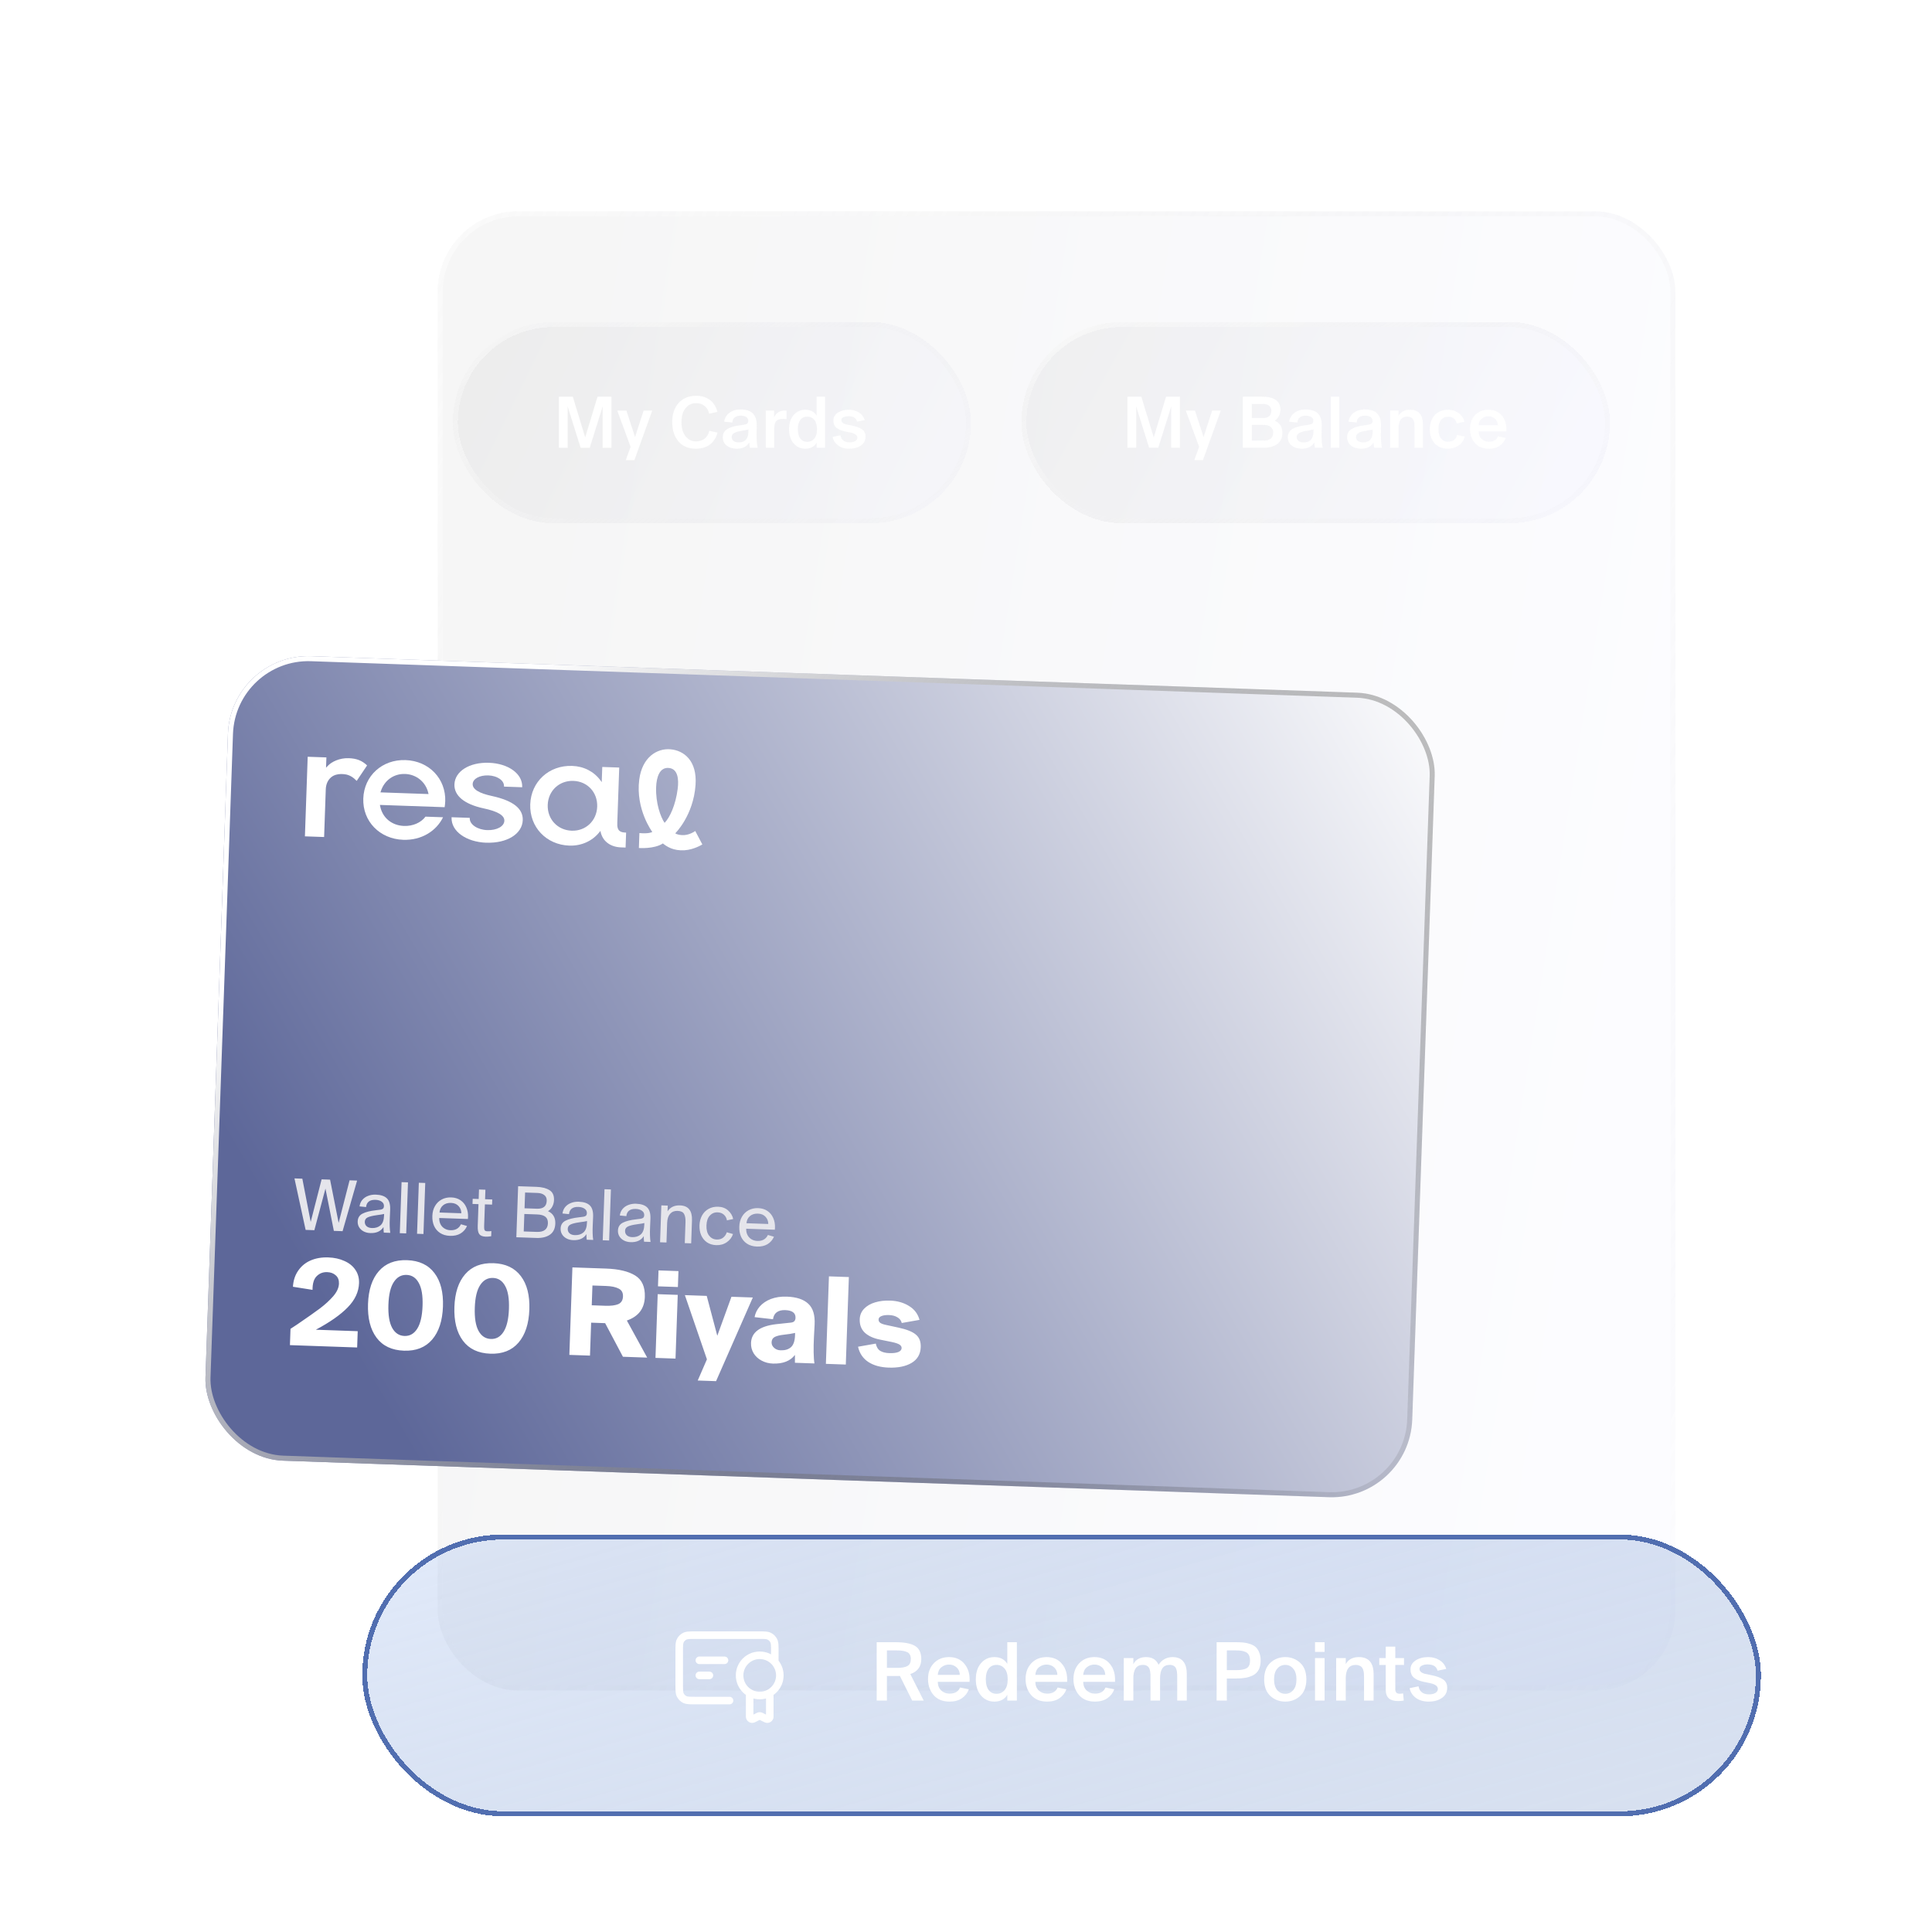 <svg width="384" height="384" viewBox="0 0 384 384" fill="none" xmlns="http://www.w3.org/2000/svg">
<g filter="url(#filter0_b_5_60)">
<rect x="87" y="42" width="246" height="294" rx="16" fill="url(#paint0_linear_5_60)" fill-opacity="0.04"/>
<rect x="87.5" y="42.5" width="245" height="293" rx="15.5" stroke="url(#paint1_linear_5_60)" stroke-opacity="0.64"/>
<g filter="url(#filter1_bd_5_60)">
<rect x="208" y="50" width="117" height="40" rx="20" fill="url(#paint2_linear_5_60)" fill-opacity="0.04" shape-rendering="crispEdges"/>
<rect x="208.5" y="50.5" width="116" height="39" rx="19.5" stroke="url(#paint3_linear_5_60)" stroke-opacity="0.64" shape-rendering="crispEdges"/>
<path d="M233.404 75L230.828 66.782V75H229.092V64.85H231.85L234.314 72.942L236.764 64.85H239.522V75H237.786V66.782L235.21 75H233.404ZM242.383 77.45L243.335 74.804L240.689 67.608H242.509L244.217 72.872L245.925 67.608H247.633L244.091 77.45H242.383ZM252.02 64.85H255.842C258.278 64.85 259.496 65.713 259.496 67.44C259.496 67.897 259.384 68.327 259.16 68.728C258.945 69.129 258.679 69.423 258.362 69.61C259.379 70.067 259.888 70.861 259.888 71.99C259.888 73.017 259.538 73.777 258.838 74.272C258.138 74.757 257.223 75 256.094 75H252.02V64.85ZM253.798 69.092H256.01C257.13 69.092 257.69 68.607 257.69 67.636C257.69 67.197 257.536 66.861 257.228 66.628C256.929 66.395 256.523 66.278 256.01 66.278H253.798V69.092ZM253.798 73.572H256.164C257.424 73.572 258.054 73.045 258.054 71.99C258.054 70.963 257.391 70.45 256.066 70.45H253.798V73.572ZM263.748 75.182C262.927 75.182 262.255 74.972 261.732 74.552C261.219 74.132 260.962 73.586 260.962 72.914C260.962 72.205 261.247 71.668 261.816 71.304C262.386 70.94 263.212 70.688 264.294 70.548L265.176 70.422C265.503 70.366 265.727 70.282 265.848 70.17C265.97 70.049 266.03 69.876 266.03 69.652C266.03 69.316 265.895 69.059 265.624 68.882C265.363 68.705 264.994 68.616 264.518 68.616C264.014 68.616 263.618 68.733 263.328 68.966C263.039 69.19 262.885 69.526 262.866 69.974L261.242 69.806C261.345 69.078 261.69 68.495 262.278 68.056C262.866 67.608 263.604 67.384 264.49 67.384C266.665 67.384 267.734 68.434 267.696 70.534C267.696 70.637 267.692 70.917 267.682 71.374C267.673 71.822 267.668 72.172 267.668 72.424C267.668 73.469 267.743 74.328 267.892 75H266.352C266.278 74.543 266.231 74.183 266.212 73.922C265.755 74.762 264.934 75.182 263.748 75.182ZM266.058 71.724V71.374C265.928 71.411 265.484 71.495 264.728 71.626C264.028 71.729 263.52 71.878 263.202 72.074C262.885 72.27 262.726 72.536 262.726 72.872C262.726 73.189 262.852 73.446 263.104 73.642C263.356 73.838 263.692 73.936 264.112 73.936C265.41 73.936 266.058 73.199 266.058 71.724ZM271.184 75H269.518V64.85H271.184V75ZM275.534 75.182C274.712 75.182 274.04 74.972 273.518 74.552C273.004 74.132 272.748 73.586 272.748 72.914C272.748 72.205 273.032 71.668 273.602 71.304C274.171 70.94 274.997 70.688 276.08 70.548L276.962 70.422C277.288 70.366 277.512 70.282 277.634 70.17C277.755 70.049 277.816 69.876 277.816 69.652C277.816 69.316 277.68 69.059 277.41 68.882C277.148 68.705 276.78 68.616 276.303 68.616C275.8 68.616 275.403 68.733 275.114 68.966C274.824 69.19 274.67 69.526 274.652 69.974L273.028 69.806C273.13 69.078 273.476 68.495 274.064 68.056C274.652 67.608 275.389 67.384 276.276 67.384C278.45 67.384 279.519 68.434 279.482 70.534C279.482 70.637 279.477 70.917 279.468 71.374C279.458 71.822 279.454 72.172 279.454 72.424C279.454 73.469 279.528 74.328 279.678 75H278.138C278.063 74.543 278.016 74.183 277.998 73.922C277.54 74.762 276.719 75.182 275.534 75.182ZM277.844 71.724V71.374C277.713 71.411 277.27 71.495 276.514 71.626C275.814 71.729 275.305 71.878 274.988 72.074C274.67 72.27 274.512 72.536 274.512 72.872C274.512 73.189 274.638 73.446 274.89 73.642C275.142 73.838 275.478 73.936 275.898 73.936C277.195 73.936 277.844 73.199 277.844 71.724ZM282.969 68.658C283.417 67.846 284.178 67.44 285.251 67.44C286.959 67.44 287.813 68.429 287.813 70.408V75H286.147V70.814C286.147 70.581 286.138 70.38 286.119 70.212C286.1 70.035 286.063 69.853 286.007 69.666C285.951 69.479 285.872 69.33 285.769 69.218C285.676 69.097 285.536 68.999 285.349 68.924C285.172 68.84 284.962 68.798 284.719 68.798C283.552 68.798 282.969 69.577 282.969 71.136V75H281.303V67.608H282.969V68.658ZM296.082 69.82L294.542 70.156C294.458 69.755 294.266 69.433 293.968 69.19C293.669 68.947 293.277 68.826 292.792 68.826C292.232 68.826 291.774 69.031 291.42 69.442C291.074 69.853 290.902 70.473 290.902 71.304C290.902 72.135 291.074 72.76 291.42 73.18C291.774 73.591 292.232 73.796 292.792 73.796C293.79 73.796 294.392 73.348 294.598 72.452L296.138 72.788C295.914 73.544 295.494 74.132 294.878 74.552C294.262 74.972 293.557 75.182 292.764 75.182C291.672 75.182 290.799 74.823 290.146 74.104C289.502 73.376 289.18 72.447 289.18 71.318C289.18 70.189 289.506 69.26 290.16 68.532C290.822 67.804 291.714 67.44 292.834 67.44C293.618 67.44 294.304 67.655 294.892 68.084C295.48 68.513 295.876 69.092 296.082 69.82ZM300.832 67.44C301.989 67.44 302.89 67.841 303.534 68.644C304.187 69.437 304.476 70.473 304.402 71.752H298.872C298.89 72.396 299.096 72.9 299.488 73.264C299.889 73.619 300.365 73.796 300.916 73.796C301.849 73.796 302.46 73.441 302.75 72.732L304.276 73.04C304.042 73.684 303.641 74.202 303.072 74.594C302.502 74.986 301.788 75.182 300.93 75.182C299.744 75.182 298.82 74.809 298.158 74.062C297.504 73.306 297.178 72.368 297.178 71.248C297.178 70.128 297.514 69.213 298.186 68.504C298.867 67.795 299.749 67.44 300.832 67.44ZM298.872 70.534H302.708C302.689 69.983 302.502 69.549 302.148 69.232C301.793 68.905 301.354 68.742 300.832 68.742C300.346 68.742 299.912 68.891 299.53 69.19C299.147 69.479 298.928 69.927 298.872 70.534Z" fill="white"/>
</g>
<g filter="url(#filter2_di_5_60)">
<rect x="45.865" y="109.861" width="240" height="160" rx="16" transform="rotate(2 45.865 109.861)" fill="url(#paint4_linear_5_60)"/>
<rect x="46.347" y="110.378" width="239" height="159" rx="15.5" transform="rotate(2 46.347 110.378)" stroke="url(#paint5_linear_5_60)"/>
<path d="M80.607 131.074C75.962 130.911 72.365 134.196 72.207 138.713C72.049 143.231 75.463 146.754 80.146 146.918C81.91 146.98 83.592 146.569 85.018 145.719C86.344 144.925 87.394 143.794 88.061 142.437L84.572 142.315C83.671 143.522 82.044 144.224 80.308 144.163C77.838 144.077 75.975 142.506 75.546 140.161L75.509 139.985L88.376 140.435C88.436 140.098 88.475 139.625 88.486 139.309L88.496 139.309C88.655 134.776 85.269 131.236 80.612 131.074L80.607 131.074ZM75.618 137.49L75.679 137.307C76.364 135.116 78.259 133.752 80.516 133.831C82.774 133.91 84.644 135.443 85.132 137.637L85.18 137.824L75.624 137.49L75.618 137.49Z" fill="white"/>
<path d="M65.829 134.48C65.108 135.066 64.783 135.966 64.751 136.876L64.42 146.363L60.605 146.23L61.157 130.411L64.875 130.541L64.803 132.584L65.164 132.204C65.915 131.412 67.49 130.632 69.314 130.696C70.882 130.75 71.954 131.17 72.963 132.133L70.895 135.208C70.26 134.542 69.518 134.031 68.599 133.901C68.328 133.864 68.052 133.843 67.775 133.845C67.074 133.853 66.383 134.025 65.829 134.48Z" fill="white"/>
<path d="M96.687 147.49C100.768 147.633 103.805 145.753 103.901 143.012C103.981 140.712 101.993 139.142 97.82 138.222C95.215 137.673 93.912 136.869 93.948 135.828C93.984 134.787 95.325 134.059 97.072 134.12C98.82 134.181 100.216 135.108 100.175 136.269L100.173 136.345L103.787 136.471L103.79 136.395C103.88 133.801 101.04 131.743 97.187 131.609C93.334 131.474 90.413 133.282 90.322 135.903C90.243 138.154 92.292 139.84 96.088 140.66C98.92 141.256 100.283 142.067 100.245 143.135C100.206 144.258 98.739 145.057 96.834 144.991C94.929 144.924 93.324 143.886 93.368 142.633L93.371 142.557L89.757 142.43L89.754 142.507C89.659 145.215 92.644 147.36 96.692 147.501" fill="white"/>
<path d="M124.455 145.486C123.418 145.45 122.582 145.301 122.694 143.493L123.075 132.557L119.706 132.439L119.6 135.452L119.357 135.122C118.044 133.341 116.043 132.311 113.725 132.23L113.715 132.23C109.129 132.07 105.548 135.349 105.39 139.867C105.233 144.384 108.576 147.911 113.161 148.071C115.549 148.154 117.735 147.167 119.151 145.377L119.333 145.144L119.399 145.43C119.781 147.074 121.171 148.345 123.44 148.424L124.34 148.456L124.444 145.486L124.455 145.486ZM113.623 145.108C110.812 145.01 108.765 142.805 108.864 139.982C108.962 137.16 111.158 135.109 113.969 135.207C116.78 135.305 118.795 137.508 118.697 140.326C118.598 143.143 116.424 145.206 113.623 145.108Z" fill="white"/>
<path d="M138.185 145.164C138.185 145.164 136.957 146.108 135.478 145.98C134.427 145.889 134.219 145.62 134.219 145.62C134.219 145.62 137.814 142.112 138.244 136.022C138.593 131.151 135.892 129.152 133.254 128.929C130.589 128.7 127.63 130.49 127.056 134.954C126.295 140.88 129.649 145.351 129.649 145.351C129.649 145.351 129.037 145.766 127.087 145.578L126.983 148.548C126.983 148.548 130.012 148.785 131.758 147.64C132.487 148.244 133.83 149.142 136.058 148.996C137.964 148.871 139.597 147.837 139.597 147.837L138.18 145.158L138.185 145.164ZM132.091 143.549C131.311 142.398 130.298 139.667 130.41 136.463C130.478 134.512 131.083 132.443 132.961 132.64C134.742 132.822 134.942 134.891 134.696 136.792C134.284 140.024 133.116 142.526 132.086 143.554L132.091 143.549Z" fill="white"/>
<path d="M69.48 214.599L70.977 214.651L68.09 224.707L66.356 224.646L64.688 216.239L62.48 224.511L60.745 224.45L58.525 214.216L60.092 214.271L61.753 222.86L63.925 214.405L65.604 214.464L67.308 223.054L69.48 214.599ZM76.282 224.993C76.239 224.636 76.219 224.267 76.223 223.884C75.689 224.724 74.816 225.124 73.603 225.081C73.109 225.064 72.669 224.955 72.284 224.755C71.899 224.555 71.6 224.283 71.388 223.939C71.176 223.596 71.077 223.209 71.092 222.78C71.118 222.053 71.439 221.532 72.057 221.217C72.685 220.893 73.58 220.668 74.743 220.54L75.615 220.431C75.85 220.392 76.02 220.323 76.126 220.224C76.242 220.116 76.304 219.946 76.312 219.712C76.325 219.349 76.177 219.059 75.867 218.842C75.557 218.617 75.146 218.495 74.633 218.477C74.054 218.457 73.607 218.572 73.29 218.822C72.982 219.073 72.806 219.436 72.761 219.911L71.463 219.781C71.527 219.279 71.711 218.847 72.013 218.484C72.324 218.121 72.712 217.854 73.175 217.684C73.639 217.504 74.142 217.423 74.683 217.442C75.718 217.478 76.466 217.733 76.925 218.207C77.385 218.671 77.593 219.43 77.546 220.484L77.473 222.19C77.423 223.356 77.455 224.305 77.569 225.038L76.282 224.993ZM75.603 223.568C76.056 223.192 76.298 222.542 76.33 221.618L76.342 221.282C76.181 221.324 75.984 221.363 75.749 221.402C75.524 221.431 75.36 221.454 75.257 221.469L74.876 221.525C74.022 221.645 73.415 221.797 73.053 221.98C72.702 222.155 72.519 222.438 72.505 222.83C72.493 223.193 72.613 223.492 72.866 223.725C73.12 223.948 73.471 224.068 73.918 224.084C74.599 224.107 75.161 223.936 75.603 223.568ZM79.463 225.104L79.817 214.96L81.09 215.004L80.736 225.148L79.463 225.104ZM82.892 225.223L83.247 215.08L84.52 215.124L84.166 225.268L82.892 225.223ZM87.304 222.086C87.288 222.543 87.372 222.956 87.555 223.327C87.739 223.688 88.004 223.973 88.352 224.181C88.7 224.39 89.088 224.501 89.517 224.516C90.524 224.551 91.225 224.156 91.618 223.329L92.824 223.679C92.55 224.314 92.122 224.808 91.54 225.161C90.967 225.505 90.266 225.663 89.436 225.634C88.662 225.607 88.005 225.416 87.467 225.061C86.928 224.706 86.529 224.234 86.269 223.646C86.019 223.059 85.906 222.401 85.932 221.673C85.958 220.918 86.135 220.261 86.463 219.703C86.791 219.135 87.236 218.702 87.797 218.404C88.359 218.107 88.984 217.97 89.675 217.994C90.393 218.019 91.007 218.204 91.518 218.548C92.029 218.893 92.415 219.36 92.674 219.948C92.934 220.526 93.052 221.175 93.027 221.893C93.021 222.061 93.011 222.191 92.999 222.284L87.304 222.086ZM89.636 219.085C89.002 219.063 88.478 219.222 88.065 219.563C87.651 219.903 87.415 220.38 87.356 220.995L91.694 221.146C91.694 220.595 91.515 220.122 91.155 219.726C90.796 219.322 90.289 219.108 89.636 219.085ZM96.479 216.466L96.413 218.355L97.84 218.405L97.805 219.426L96.378 219.377L96.231 223.56C96.22 223.886 96.226 224.125 96.249 224.275C96.271 224.425 96.328 224.539 96.419 224.617C96.51 224.686 96.658 224.724 96.863 224.731C97.115 224.74 97.382 224.725 97.663 224.689L97.627 225.71C97.205 225.779 96.844 225.809 96.546 225.798C95.921 225.776 95.492 225.607 95.26 225.291C95.029 224.975 94.926 224.434 94.953 223.669L95.104 219.332L93.915 219.291L93.951 218.269L95.14 218.311L95.206 216.422L96.479 216.466ZM106.633 215.896C107.715 215.934 108.572 216.151 109.202 216.546C109.842 216.933 110.146 217.593 110.114 218.525C110.097 219.01 109.979 219.45 109.759 219.844C109.55 220.238 109.268 220.532 108.916 220.725C109.927 221.19 110.412 222.01 110.371 223.185C110.336 224.202 109.974 224.946 109.285 225.417C108.605 225.879 107.72 226.09 106.629 226.052L102.627 225.913L102.982 215.769L106.633 215.896ZM106.706 220.241C107.974 220.286 108.628 219.762 108.666 218.671C108.683 218.167 108.524 217.788 108.187 217.534C107.86 217.27 107.403 217.128 106.815 217.107L104.367 217.022L104.257 220.156L106.706 220.241ZM106.685 224.85C107.403 224.875 107.945 224.744 108.31 224.458C108.684 224.163 108.881 223.726 108.902 223.148C108.922 222.56 108.755 222.125 108.401 221.842C108.047 221.558 107.487 221.403 106.722 221.377L104.218 221.289L104.096 224.759L106.685 224.85ZM116.617 226.401C116.573 226.045 116.554 225.675 116.558 225.292C116.024 226.133 115.151 226.532 113.938 226.49C113.444 226.472 113.004 226.364 112.619 226.163C112.234 225.963 111.935 225.691 111.723 225.348C111.511 225.004 111.412 224.618 111.427 224.189C111.452 223.461 111.774 222.94 112.392 222.625C113.02 222.302 113.915 222.076 115.077 221.949L115.95 221.839C116.185 221.801 116.355 221.732 116.461 221.633C116.577 221.525 116.639 221.354 116.647 221.121C116.66 220.757 116.511 220.467 116.201 220.251C115.892 220.025 115.48 219.904 114.967 219.886C114.389 219.865 113.941 219.981 113.625 220.231C113.317 220.482 113.141 220.844 113.096 221.319L111.798 221.19C111.862 220.688 112.045 220.255 112.348 219.892C112.659 219.529 113.047 219.263 113.51 219.092C113.974 218.912 114.477 218.832 115.018 218.851C116.053 218.887 116.8 219.142 117.26 219.615C117.72 220.08 117.927 220.839 117.881 221.893L117.808 223.599C117.757 224.765 117.79 225.714 117.904 226.446L116.617 226.401ZM115.938 224.977C116.39 224.6 116.633 223.95 116.665 223.027L116.677 222.691C116.516 222.732 116.319 222.772 116.084 222.81C115.859 222.84 115.695 222.862 115.591 222.877L115.211 222.934C114.357 223.054 113.749 223.205 113.388 223.389C113.037 223.563 112.854 223.846 112.84 224.238C112.827 224.602 112.948 224.9 113.201 225.133C113.455 225.357 113.806 225.476 114.253 225.492C114.934 225.516 115.496 225.344 115.938 224.977ZM119.798 226.512L120.152 216.368L121.425 216.413L121.071 226.557L119.798 226.512ZM128.012 226.799C127.969 226.443 127.949 226.073 127.953 225.69C127.419 226.531 126.546 226.93 125.334 226.888C124.839 226.87 124.4 226.762 124.014 226.561C123.629 226.361 123.33 226.089 123.118 225.746C122.906 225.402 122.807 225.016 122.822 224.587C122.848 223.859 123.17 223.338 123.788 223.023C124.415 222.7 125.31 222.474 126.473 222.347L127.345 222.237C127.58 222.199 127.751 222.13 127.857 222.031C127.973 221.923 128.035 221.752 128.043 221.519C128.055 221.155 127.907 220.865 127.597 220.649C127.287 220.423 126.876 220.301 126.363 220.284C125.784 220.263 125.337 220.378 125.02 220.629C124.712 220.88 124.536 221.242 124.492 221.717L123.193 221.588C123.258 221.086 123.441 220.653 123.743 220.29C124.054 219.927 124.442 219.661 124.906 219.49C125.369 219.31 125.872 219.23 126.413 219.249C127.448 219.285 128.196 219.54 128.656 220.013C129.116 220.478 129.323 221.237 129.277 222.29L129.203 223.997C129.153 225.163 129.185 226.112 129.3 226.844L128.012 226.799ZM127.334 225.375C127.786 224.998 128.028 224.348 128.06 223.425L128.072 223.089C127.912 223.13 127.714 223.17 127.479 223.208C127.254 223.238 127.09 223.26 126.987 223.275L126.607 223.332C125.753 223.452 125.145 223.603 124.784 223.787C124.432 223.961 124.249 224.244 124.236 224.636C124.223 225 124.343 225.298 124.597 225.531C124.85 225.755 125.201 225.874 125.649 225.89C126.33 225.914 126.891 225.742 127.334 225.375ZM132.683 220.756C133.225 219.935 134.051 219.543 135.161 219.582C136.812 219.64 137.604 220.634 137.537 222.565L137.377 227.126L136.104 227.082L136.25 222.898C136.274 222.208 136.181 221.672 135.97 221.291C135.769 220.902 135.337 220.695 134.675 220.672C134.05 220.65 133.553 220.847 133.183 221.264C132.824 221.672 132.63 222.272 132.602 223.065L132.466 226.955L131.193 226.91L131.449 219.579L132.722 219.623L132.683 220.756ZM144.484 222.555C144.406 222.095 144.205 221.719 143.879 221.428C143.553 221.136 143.138 220.981 142.634 220.964C142.019 220.942 141.502 221.158 141.085 221.61C140.668 222.053 140.444 222.704 140.414 223.562C140.384 224.429 140.561 225.108 140.945 225.598C141.33 226.087 141.83 226.343 142.446 226.365C142.968 226.383 143.397 226.258 143.733 225.989C144.079 225.712 144.321 225.356 144.457 224.922L145.692 225.273C145.472 225.938 145.061 226.479 144.458 226.897C143.865 227.315 143.167 227.51 142.364 227.482C141.646 227.457 141.032 227.272 140.521 226.928C140.01 226.574 139.625 226.103 139.365 225.515C139.115 224.927 139.003 224.264 139.028 223.528C139.054 222.809 139.221 222.166 139.53 221.598C139.839 221.03 140.27 220.592 140.823 220.284C141.375 219.967 142.02 219.822 142.757 219.847C143.559 219.875 144.218 220.127 144.734 220.603C145.259 221.079 145.59 221.641 145.726 222.291L144.484 222.555ZM148.312 224.216C148.296 224.673 148.38 225.087 148.563 225.457C148.746 225.819 149.012 226.104 149.36 226.312C149.707 226.52 150.096 226.632 150.525 226.647C151.532 226.682 152.232 226.286 152.625 225.459L153.832 225.81C153.558 226.444 153.129 226.938 152.547 227.292C151.975 227.636 151.274 227.793 150.444 227.765C149.669 227.737 149.013 227.546 148.474 227.191C147.936 226.836 147.537 226.365 147.277 225.777C147.027 225.189 146.914 224.531 146.94 223.804C146.966 223.048 147.143 222.391 147.471 221.833C147.799 221.266 148.243 220.833 148.805 220.535C149.366 220.237 149.992 220.1 150.682 220.124C151.401 220.149 152.015 220.334 152.526 220.679C153.037 221.024 153.422 221.49 153.682 222.078C153.942 222.657 154.059 223.305 154.034 224.024C154.028 224.191 154.019 224.322 154.007 224.415L148.312 224.216ZM150.644 221.216C150.01 221.193 149.486 221.353 149.073 221.693C148.659 222.033 148.423 222.511 148.364 223.125L152.702 223.277C152.702 222.726 152.523 222.252 152.163 221.857C151.803 221.452 151.297 221.238 150.644 221.216Z" fill="#E5E5EB"/>
<path d="M71.361 235.035C71.3 236.778 70.547 238.385 69.103 239.855C67.675 241.326 65.566 242.805 62.776 244.293L71.099 244.584L70.986 247.822L57.626 247.355L57.739 244.117L59.091 243.228C61.01 241.918 62.496 240.873 63.547 240.093C64.6 239.298 65.493 238.48 66.227 237.641C66.961 236.786 67.342 235.951 67.371 235.136C67.396 234.416 67.183 233.864 66.732 233.48C66.298 233.081 65.729 232.869 65.025 232.845C64.21 232.816 63.52 233.08 62.956 233.637C62.393 234.177 62.113 235.088 62.117 236.369L58.224 235.753C58.299 234.507 58.649 233.438 59.272 232.548C59.896 231.641 60.72 230.965 61.744 230.521C62.785 230.077 63.952 229.877 65.247 229.922C66.463 229.965 67.535 230.202 68.465 230.635C69.41 231.052 70.135 231.638 70.636 232.392C71.154 233.147 71.396 234.028 71.361 235.035ZM73.146 239.156C73.245 236.342 73.961 234.173 75.295 232.651C76.629 231.112 78.504 230.385 80.918 230.47C83.317 230.553 85.128 231.409 86.352 233.037C87.576 234.649 88.14 236.862 88.041 239.676C87.942 242.506 87.226 244.699 85.891 246.253C84.555 247.807 82.689 248.543 80.29 248.459C77.876 248.374 76.057 247.51 74.833 245.867C73.61 244.223 73.048 241.986 73.146 239.156ZM83.988 239.534C84.058 237.52 83.807 236.006 83.234 234.993C82.677 233.965 81.871 233.433 80.816 233.396C79.761 233.359 78.912 233.834 78.269 234.82C77.627 235.79 77.27 237.283 77.2 239.297C77.129 241.344 77.379 242.89 77.951 243.934C78.523 244.963 79.337 245.496 80.392 245.533C81.448 245.569 82.289 245.094 82.916 244.108C83.559 243.106 83.916 241.581 83.988 239.534ZM90.316 239.755C90.414 236.941 91.13 234.773 92.464 233.25C93.799 231.712 95.673 230.985 98.088 231.069C100.486 231.153 102.297 232.009 103.521 233.636C104.746 235.248 105.309 237.461 105.211 240.275C105.112 243.106 104.395 245.298 103.06 246.852C101.725 248.407 99.858 249.142 97.459 249.058C95.045 248.974 93.226 248.11 92.002 246.466C90.779 244.823 90.217 242.586 90.316 239.755ZM101.157 240.134C101.227 238.119 100.976 236.605 100.403 235.593C99.847 234.565 99.041 234.032 97.985 233.996C96.93 233.959 96.081 234.433 95.438 235.419C94.796 236.39 94.44 237.882 94.369 239.897C94.298 241.944 94.548 243.489 95.12 244.534C95.692 245.563 96.506 246.095 97.561 246.132C98.617 246.169 99.458 245.694 100.085 244.707C100.728 243.705 101.086 242.181 101.157 240.134ZM117.494 242.89L117.265 249.438L113.164 249.295L113.771 231.905L120.463 232.139C122.973 232.226 124.902 232.686 126.25 233.518C127.598 234.349 128.237 235.772 128.166 237.787C128.085 240.106 126.894 241.665 124.593 242.465L128.634 249.835L123.813 249.666L120.276 242.987L117.494 242.89ZM117.614 239.436L120.325 239.531C121.428 239.569 122.28 239.463 122.881 239.212C123.483 238.944 123.797 238.435 123.823 237.683C123.85 236.932 123.564 236.41 122.965 236.117C122.384 235.808 121.549 235.635 120.462 235.597L117.752 235.502L117.614 239.436ZM134.736 235.807L130.779 235.669L130.889 232.503L134.847 232.641L134.736 235.807ZM134.264 250.031L130.282 249.892L130.724 237.228L134.706 237.367L134.264 250.031ZM140.507 250.177L136.125 237.417L140.467 237.568L142.567 245.494L145.384 237.74L149.629 237.888L142.324 254.515L138.679 254.388L140.507 250.177ZM158.115 241.931C158.149 240.955 157.463 240.443 156.056 240.394C155.368 240.37 154.811 240.511 154.384 240.816C153.973 241.122 153.725 241.585 153.639 242.207L149.979 241.791C150.118 241.011 150.463 240.303 151.014 239.666C151.58 239.029 152.318 238.534 153.227 238.182C154.152 237.83 155.206 237.675 156.389 237.716C158.308 237.783 159.732 238.257 160.662 239.138C161.593 240.003 162.009 241.386 161.91 243.288L161.771 245.901C161.722 246.844 161.704 247.804 161.718 248.781C161.733 249.742 161.787 250.48 161.881 250.996L157.995 250.86L158.002 249.299C157.079 250.516 155.61 251.089 153.595 251.019C152.796 250.991 152.058 250.797 151.382 250.437C150.706 250.077 150.179 249.595 149.8 248.989C149.421 248.367 149.245 247.681 149.271 246.929C149.345 244.819 151.014 243.572 154.277 243.19L157.169 242.882C157.507 242.846 157.742 242.75 157.876 242.595C158.025 242.44 158.105 242.219 158.115 241.931ZM155.789 245.284C155.017 245.369 154.42 245.516 153.996 245.725C153.589 245.935 153.376 246.288 153.359 246.784C153.344 247.2 153.508 247.565 153.849 247.882C154.19 248.198 154.617 248.365 155.128 248.383C156.008 248.413 156.695 248.213 157.19 247.782C157.702 247.336 157.978 246.553 158.017 245.434L158.034 244.93C157.453 245.07 156.705 245.188 155.789 245.284ZM164.152 251.075L164.759 233.686L168.717 233.824L168.11 251.213L164.152 251.075ZM179.233 242.956C179.107 242.456 178.816 242.077 178.361 241.821C177.922 241.55 177.375 241.403 176.719 241.38C176.063 241.357 175.549 241.427 175.175 241.59C174.817 241.738 174.634 241.955 174.624 242.243C174.613 242.531 174.726 242.759 174.96 242.927C175.194 243.096 175.597 243.238 176.17 243.354L178.553 243.869C180.174 244.214 181.327 244.671 182.011 245.239C182.712 245.808 183.043 246.644 183.005 247.747C182.955 249.154 182.342 250.205 181.165 250.901C180.005 251.581 178.489 251.888 176.618 251.823C174.987 251.766 173.64 251.39 172.575 250.697C171.511 249.987 170.834 248.979 170.544 247.672L174.071 247.051C174.208 247.728 174.503 248.211 174.957 248.499C175.412 248.771 176.015 248.92 176.767 248.946C177.486 248.971 178.065 248.903 178.503 248.743C178.957 248.566 179.191 248.302 179.203 247.95C179.213 247.663 179.069 247.425 178.772 247.239C178.474 247.052 177.96 246.882 177.229 246.729L174.939 246.265C173.635 246.011 172.619 245.551 171.89 244.885C171.177 244.204 170.84 243.312 170.878 242.208C170.907 241.393 171.195 240.699 171.744 240.125C172.292 239.552 173.019 239.129 173.925 238.857C174.831 238.584 175.828 238.467 176.915 238.505C178.355 238.555 179.607 238.911 180.672 239.573C181.739 240.218 182.435 241.139 182.761 242.335L179.233 242.956Z" fill="white"/>
</g>
<g filter="url(#filter3_bd_5_60)">
<rect x="95" y="50" width="103" height="40" rx="20" fill="url(#paint6_linear_5_60)" fill-opacity="0.04" shape-rendering="crispEdges"/>
<rect x="95.5" y="50.5" width="102" height="39" rx="19.5" stroke="url(#paint7_linear_5_60)" stroke-opacity="0.64" shape-rendering="crispEdges"/>
<path d="M120.404 75L117.828 66.782V75H116.092V64.85H118.85L121.314 72.942L123.764 64.85H126.522V75H124.786V66.782L122.21 75H120.404ZM129.383 77.45L130.335 74.804L127.689 67.608H129.509L131.217 72.872L132.925 67.608H134.633L131.091 77.45H129.383ZM147.602 71.99C147.34 73.007 146.836 73.796 146.09 74.356C145.343 74.907 144.414 75.182 143.304 75.182C141.838 75.182 140.69 74.701 139.86 73.74C139.029 72.779 138.614 71.495 138.614 69.89C138.614 68.294 139.043 67.025 139.902 66.082C140.76 65.139 141.922 64.668 143.388 64.668C144.461 64.668 145.366 64.948 146.104 65.508C146.841 66.059 147.336 66.843 147.588 67.86L145.95 68.224C145.8 67.552 145.492 67.034 145.026 66.67C144.568 66.306 144.004 66.124 143.332 66.124C142.492 66.124 141.801 66.455 141.26 67.118C140.718 67.781 140.448 68.705 140.448 69.89C140.448 71.085 140.714 72.023 141.246 72.704C141.787 73.385 142.478 73.726 143.318 73.726C144.018 73.726 144.596 73.549 145.054 73.194C145.52 72.83 145.828 72.307 145.978 71.626L147.602 71.99ZM151.446 75.182C150.624 75.182 149.952 74.972 149.43 74.552C148.916 74.132 148.66 73.586 148.66 72.914C148.66 72.205 148.944 71.668 149.514 71.304C150.083 70.94 150.909 70.688 151.992 70.548L152.874 70.422C153.2 70.366 153.424 70.282 153.546 70.17C153.667 70.049 153.728 69.876 153.728 69.652C153.728 69.316 153.592 69.059 153.322 68.882C153.06 68.705 152.692 68.616 152.216 68.616C151.712 68.616 151.315 68.733 151.026 68.966C150.736 69.19 150.582 69.526 150.564 69.974L148.94 69.806C149.042 69.078 149.388 68.495 149.976 68.056C150.564 67.608 151.301 67.384 152.188 67.384C154.362 67.384 155.431 68.434 155.394 70.534C155.394 70.637 155.389 70.917 155.38 71.374C155.37 71.822 155.366 72.172 155.366 72.424C155.366 73.469 155.44 74.328 155.59 75H154.05C153.975 74.543 153.928 74.183 153.91 73.922C153.452 74.762 152.631 75.182 151.446 75.182ZM153.756 71.724V71.374C153.625 71.411 153.182 71.495 152.426 71.626C151.726 71.729 151.217 71.878 150.9 72.074C150.582 72.27 150.424 72.536 150.424 72.872C150.424 73.189 150.55 73.446 150.802 73.642C151.054 73.838 151.39 73.936 151.81 73.936C153.107 73.936 153.756 73.199 153.756 71.724ZM161.331 69.302C161.051 69.274 160.785 69.26 160.533 69.26C159.973 69.26 159.558 69.405 159.287 69.694C159.016 69.974 158.881 70.473 158.881 71.192V75H157.215V67.608H158.853V68.952C159.282 68.065 159.964 67.613 160.897 67.594C161.018 67.594 161.163 67.603 161.331 67.622V69.302ZM167.312 64.85H168.978V75H167.312V74.006C166.836 74.79 166.089 75.182 165.072 75.182C164.129 75.182 163.354 74.832 162.748 74.132C162.141 73.432 161.838 72.489 161.838 71.304C161.838 70.128 162.141 69.19 162.748 68.49C163.354 67.79 164.129 67.44 165.072 67.44C166.089 67.44 166.836 67.832 167.312 68.616V64.85ZM166.836 69.428C166.481 69.008 166.014 68.798 165.436 68.798C164.857 68.798 164.4 69.017 164.064 69.456C163.737 69.895 163.574 70.511 163.574 71.304C163.574 72.097 163.737 72.718 164.064 73.166C164.4 73.605 164.857 73.824 165.436 73.824C166.014 73.824 166.481 73.614 166.836 73.194C167.2 72.765 167.382 72.135 167.382 71.304C167.382 70.473 167.2 69.848 166.836 69.428ZM175.35 69.806C175.173 69.078 174.594 68.714 173.614 68.714C173.222 68.714 172.891 68.784 172.62 68.924C172.35 69.064 172.214 69.251 172.214 69.484C172.214 69.932 172.578 70.231 173.306 70.38L174.328 70.59C175.206 70.767 175.873 71.015 176.33 71.332C176.797 71.649 177.03 72.135 177.03 72.788C177.03 73.535 176.722 74.123 176.106 74.552C175.49 74.972 174.725 75.182 173.81 75.182C172.914 75.182 172.172 74.967 171.584 74.538C170.996 74.099 170.632 73.535 170.492 72.844L172.046 72.522C172.214 73.455 172.821 73.922 173.866 73.922C174.333 73.922 174.706 73.838 174.986 73.67C175.266 73.502 175.406 73.273 175.406 72.984C175.406 72.499 174.958 72.163 174.062 71.976L172.928 71.738C172.21 71.589 171.65 71.351 171.248 71.024C170.847 70.688 170.646 70.203 170.646 69.568C170.646 68.933 170.94 68.42 171.528 68.028C172.126 67.636 172.858 67.44 173.726 67.44C174.473 67.44 175.136 67.622 175.714 67.986C176.293 68.35 176.676 68.854 176.862 69.498L175.35 69.806Z" fill="white"/>
</g>
<g filter="url(#filter4_bdii_5_60)">
<rect x="71" y="296" width="278" height="56" rx="28" fill="url(#paint8_linear_5_60)" fill-opacity="0.4" shape-rendering="crispEdges"/>
<rect x="71.5" y="296.5" width="277" height="55" rx="27.5" stroke="#516EB0" shape-rendering="crispEdges"/>
<path d="M144 329.75C144.414 329.75 144.75 329.414 144.75 329C144.75 328.586 144.414 328.25 144 328.25V329.75ZM152.25 321C152.25 321.414 152.586 321.75 153 321.75C153.414 321.75 153.75 321.414 153.75 321H152.25ZM134.218 327.908L134.886 327.567L134.886 327.567L134.218 327.908ZM135.092 328.782L135.433 328.114L135.433 328.114L135.092 328.782ZM151.908 316.218L152.248 315.55L152.248 315.55L151.908 316.218ZM152.782 317.092L152.114 317.433L152.114 317.433L152.782 317.092ZM135.092 316.218L134.752 315.55L134.752 315.55L135.092 316.218ZM134.218 317.092L133.55 316.752L133.55 316.752L134.218 317.092ZM148.75 328C148.75 327.586 148.414 327.25 148 327.25C147.586 327.25 147.25 327.586 147.25 328H148.75ZM148.724 332.638L149.059 333.309L149.059 333.309L148.724 332.638ZM149.776 332.112L150.112 332.783L150.112 332.783L149.776 332.112ZM150.224 332.112L149.888 332.783L149.888 332.783L150.224 332.112ZM151.276 332.638L150.941 333.309L150.941 333.309L151.276 332.638ZM152.75 328C152.75 327.586 152.414 327.25 152 327.25C151.586 327.25 151.25 327.586 151.25 328H152.75ZM138 320.25C137.586 320.25 137.25 320.586 137.25 321C137.25 321.414 137.586 321.75 138 321.75V320.25ZM143 321.75C143.414 321.75 143.75 321.414 143.75 321C143.75 320.586 143.414 320.25 143 320.25V321.75ZM138 323.25C137.586 323.25 137.25 323.586 137.25 324C137.25 324.414 137.586 324.75 138 324.75V323.25ZM140 324.75C140.414 324.75 140.75 324.414 140.75 324C140.75 323.586 140.414 323.25 140 323.25V324.75ZM137.2 316.75H149.8V315.25H137.2V316.75ZM134.75 325.8V319.2H133.25V325.8H134.75ZM144 328.25H137.2V329.75H144V328.25ZM152.25 319.2V321H153.75V319.2H152.25ZM133.25 325.8C133.25 326.348 133.249 326.804 133.28 327.175C133.311 327.555 133.378 327.911 133.55 328.248L134.886 327.567C134.84 327.477 134.798 327.34 134.775 327.053C134.751 326.757 134.75 326.372 134.75 325.8H133.25ZM137.2 328.25C136.628 328.25 136.243 328.249 135.947 328.225C135.66 328.202 135.523 328.16 135.433 328.114L134.752 329.45C135.089 329.622 135.445 329.689 135.825 329.72C136.196 329.751 136.652 329.75 137.2 329.75V328.25ZM133.55 328.248C133.813 328.766 134.234 329.187 134.752 329.45L135.433 328.114C135.197 327.994 135.006 327.803 134.886 327.567L133.55 328.248ZM149.8 316.75C150.372 316.75 150.757 316.751 151.053 316.775C151.34 316.798 151.477 316.84 151.567 316.886L152.248 315.55C151.911 315.378 151.555 315.311 151.175 315.28C150.804 315.249 150.348 315.25 149.8 315.25V316.75ZM153.75 319.2C153.75 318.652 153.751 318.196 153.72 317.825C153.689 317.445 153.622 317.089 153.45 316.752L152.114 317.433C152.16 317.523 152.202 317.66 152.225 317.947C152.249 318.243 152.25 318.628 152.25 319.2H153.75ZM151.567 316.886C151.803 317.006 151.994 317.197 152.114 317.433L153.45 316.752C153.187 316.234 152.766 315.813 152.248 315.55L151.567 316.886ZM137.2 315.25C136.652 315.25 136.196 315.249 135.825 315.28C135.445 315.311 135.089 315.378 134.752 315.55L135.433 316.886C135.523 316.84 135.66 316.798 135.947 316.775C136.243 316.751 136.628 316.75 137.2 316.75V315.25ZM134.75 319.2C134.75 318.628 134.751 318.243 134.775 317.947C134.798 317.66 134.84 317.523 134.886 317.433L133.55 316.752C133.378 317.089 133.311 317.445 133.28 317.825C133.249 318.196 133.25 318.652 133.25 319.2H134.75ZM134.752 315.55C134.234 315.813 133.813 316.234 133.55 316.752L134.886 317.433C135.006 317.197 135.197 317.006 135.433 316.886L134.752 315.55ZM153.25 324C153.25 325.795 151.795 327.25 150 327.25V328.75C152.623 328.75 154.75 326.623 154.75 324H153.25ZM150 327.25C148.205 327.25 146.75 325.795 146.75 324H145.25C145.25 326.623 147.377 328.75 150 328.75V327.25ZM146.75 324C146.75 322.205 148.205 320.75 150 320.75V319.25C147.377 319.25 145.25 321.377 145.25 324H146.75ZM150 320.75C151.795 320.75 153.25 322.205 153.25 324H154.75C154.75 321.377 152.623 319.25 150 319.25V320.75ZM147.25 328V332.191H148.75V328H147.25ZM149.059 333.309L150.112 332.783L149.441 331.441L148.388 331.967L149.059 333.309ZM149.888 332.783L150.941 333.309L151.612 331.967L150.559 331.441L149.888 332.783ZM152.75 332.191V328H151.25V332.191H152.75ZM150.941 333.309C151.772 333.725 152.75 333.12 152.75 332.191H151.25C151.25 332.005 151.446 331.884 151.612 331.967L150.941 333.309ZM150.112 332.783C150.041 332.818 149.959 332.818 149.888 332.783L150.559 331.441C150.207 331.265 149.793 331.265 149.441 331.441L150.112 332.783ZM147.25 332.191C147.25 333.12 148.228 333.725 149.059 333.309L148.388 331.967C148.554 331.884 148.75 332.005 148.75 332.191H147.25ZM138 321.75H143V320.25H138V321.75ZM138 324.75H140V323.25H138V324.75Z" fill="white"/>
<path d="M177.856 324.104C177.728 324.115 177.525 324.12 177.248 324.12H175.28V329H173.248V317.4H176.944C178.736 317.4 180.043 317.645 180.864 318.136C181.696 318.627 182.112 319.496 182.112 320.744C182.112 322.237 181.387 323.235 179.936 323.736L182.592 329H180.304L177.856 324.104ZM175.28 319.032V322.504H177.296C178.224 322.504 178.912 322.381 179.36 322.136C179.808 321.88 180.032 321.421 180.032 320.76C180.032 320.067 179.797 319.608 179.328 319.384C178.859 319.149 178.16 319.032 177.232 319.032H175.28ZM187.627 320.36C188.95 320.36 189.979 320.819 190.715 321.736C191.462 322.643 191.792 323.827 191.707 325.288H185.387C185.408 326.024 185.643 326.6 186.091 327.016C186.55 327.421 187.094 327.624 187.723 327.624C188.79 327.624 189.488 327.219 189.819 326.408L191.563 326.76C191.296 327.496 190.838 328.088 190.187 328.536C189.536 328.984 188.72 329.208 187.739 329.208C186.384 329.208 185.328 328.781 184.571 327.928C183.824 327.064 183.451 325.992 183.451 324.712C183.451 323.432 183.835 322.387 184.603 321.576C185.382 320.765 186.39 320.36 187.627 320.36ZM185.387 323.896H189.771C189.75 323.267 189.536 322.771 189.131 322.408C188.726 322.035 188.224 321.848 187.627 321.848C187.072 321.848 186.576 322.019 186.139 322.36C185.702 322.691 185.451 323.203 185.387 323.896ZM199.207 317.4H201.111V329H199.207V327.864C198.663 328.76 197.809 329.208 196.647 329.208C195.569 329.208 194.684 328.808 193.991 328.008C193.297 327.208 192.951 326.131 192.951 324.776C192.951 323.432 193.297 322.36 193.991 321.56C194.684 320.76 195.569 320.36 196.647 320.36C197.809 320.36 198.663 320.808 199.207 321.704V317.4ZM198.663 322.632C198.257 322.152 197.724 321.912 197.063 321.912C196.401 321.912 195.879 322.163 195.495 322.664C195.121 323.165 194.935 323.869 194.935 324.776C194.935 325.683 195.121 326.392 195.495 326.904C195.879 327.405 196.401 327.656 197.063 327.656C197.724 327.656 198.257 327.416 198.663 326.936C199.079 326.445 199.287 325.725 199.287 324.776C199.287 323.827 199.079 323.112 198.663 322.632ZM207.018 320.36C208.34 320.36 209.37 320.819 210.106 321.736C210.852 322.643 211.183 323.827 211.098 325.288H204.778C204.799 326.024 205.034 326.6 205.482 327.016C205.94 327.421 206.484 327.624 207.114 327.624C208.18 327.624 208.879 327.219 209.21 326.408L210.954 326.76C210.687 327.496 210.228 328.088 209.578 328.536C208.927 328.984 208.111 329.208 207.13 329.208C205.775 329.208 204.719 328.781 203.962 327.928C203.215 327.064 202.842 325.992 202.842 324.712C202.842 323.432 203.226 322.387 203.994 321.576C204.772 320.765 205.78 320.36 207.018 320.36ZM204.778 323.896H209.162C209.14 323.267 208.927 322.771 208.522 322.408C208.116 322.035 207.615 321.848 207.018 321.848C206.463 321.848 205.967 322.019 205.53 322.36C205.092 322.691 204.842 323.203 204.778 323.896ZM216.533 320.36C217.856 320.36 218.885 320.819 219.621 321.736C220.368 322.643 220.699 323.827 220.613 325.288H214.293C214.315 326.024 214.549 326.6 214.997 327.016C215.456 327.421 216 327.624 216.629 327.624C217.696 327.624 218.395 327.219 218.725 326.408L220.469 326.76C220.203 327.496 219.744 328.088 219.093 328.536C218.443 328.984 217.627 329.208 216.645 329.208C215.291 329.208 214.235 328.781 213.477 327.928C212.731 327.064 212.357 325.992 212.357 324.712C212.357 323.432 212.741 322.387 213.509 321.576C214.288 320.765 215.296 320.36 216.533 320.36ZM214.293 323.896H218.677C218.656 323.267 218.443 322.771 218.037 322.408C217.632 322.035 217.131 321.848 216.533 321.848C215.979 321.848 215.483 322.019 215.045 322.36C214.608 322.691 214.357 323.203 214.293 323.896ZM224.259 329H222.355V320.552H224.259V321.752C224.771 320.824 225.603 320.36 226.755 320.36C228.003 320.36 228.84 320.867 229.267 321.88C229.95 320.867 230.883 320.36 232.067 320.36C233.944 320.36 234.883 321.491 234.883 323.752V329H232.979V324.216C232.979 323.864 232.963 323.576 232.931 323.352C232.91 323.117 232.851 322.883 232.755 322.648C232.659 322.403 232.504 322.221 232.291 322.104C232.078 321.976 231.8 321.912 231.459 321.912C230.2 321.912 229.571 322.803 229.571 324.584V329H227.667V324.216C227.667 323.864 227.651 323.576 227.619 323.352C227.598 323.117 227.539 322.883 227.443 322.648C227.347 322.403 227.192 322.221 226.979 322.104C226.766 321.976 226.488 321.912 226.147 321.912C224.888 321.912 224.259 322.803 224.259 324.584V329ZM244.635 317.4C245.211 317.4 245.712 317.421 246.139 317.464C246.565 317.507 247.003 317.603 247.451 317.752C247.909 317.901 248.283 318.104 248.571 318.36C248.859 318.616 249.093 318.973 249.275 319.432C249.467 319.88 249.562 320.419 249.562 321.048C249.562 321.752 249.44 322.349 249.195 322.84C248.949 323.32 248.592 323.688 248.123 323.944C247.653 324.189 247.141 324.365 246.587 324.472C246.043 324.568 245.403 324.616 244.667 324.616H242.843V329H240.811V317.4H244.635ZM242.843 319.032V322.952H244.731C245.627 322.952 246.304 322.829 246.763 322.584C247.221 322.328 247.451 321.821 247.451 321.064C247.451 320.616 247.376 320.248 247.227 319.96C247.077 319.672 246.853 319.464 246.555 319.336C246.256 319.208 245.968 319.128 245.691 319.096C245.413 319.053 245.061 319.032 244.635 319.032H242.843ZM257.416 321.496C258.237 322.253 258.648 323.352 258.648 324.792C258.648 326.232 258.237 327.331 257.416 328.088C256.594 328.835 255.608 329.208 254.456 329.208C253.304 329.208 252.317 328.835 251.496 328.088C250.674 327.331 250.264 326.232 250.264 324.792C250.264 323.352 250.674 322.253 251.496 321.496C252.317 320.739 253.304 320.36 254.456 320.36C255.608 320.36 256.594 320.739 257.416 321.496ZM256.04 326.92C256.466 326.429 256.68 325.72 256.68 324.792C256.68 323.864 256.466 323.155 256.04 322.664C255.624 322.163 255.096 321.912 254.456 321.912C253.816 321.912 253.282 322.163 252.856 322.664C252.44 323.155 252.232 323.864 252.232 324.792C252.232 325.72 252.44 326.429 252.856 326.92C253.282 327.411 253.816 327.656 254.456 327.656C255.096 327.656 255.624 327.411 256.04 326.92ZM262.275 317.4V319.32H260.371V317.4H262.275ZM262.275 320.552V329H260.371V320.552H262.275ZM266.478 321.752C266.99 320.824 267.859 320.36 269.086 320.36C271.038 320.36 272.014 321.491 272.014 323.752V329H270.11V324.216C270.11 323.949 270.099 323.72 270.078 323.528C270.057 323.325 270.014 323.117 269.95 322.904C269.886 322.691 269.795 322.52 269.678 322.392C269.571 322.253 269.411 322.141 269.198 322.056C268.995 321.96 268.755 321.912 268.478 321.912C267.145 321.912 266.478 322.803 266.478 324.584V329H264.574V320.552H266.478V321.752ZM276.328 326.696C276.328 327.048 276.397 327.293 276.536 327.432C276.685 327.571 276.904 327.64 277.192 327.64C277.405 327.64 277.635 327.619 277.88 327.576L278.008 329C277.624 329.064 277.245 329.096 276.872 329.096C276.051 329.096 275.437 328.915 275.032 328.552C274.627 328.179 274.424 327.592 274.424 326.792V321.928H273.144V320.552H274.424V318.28H276.328V320.552H278.056V321.928H276.328V326.696ZM284.722 323.064C284.519 322.232 283.858 321.816 282.738 321.816C282.29 321.816 281.911 321.896 281.602 322.056C281.292 322.216 281.138 322.429 281.138 322.696C281.138 323.208 281.554 323.549 282.386 323.72L283.554 323.96C284.556 324.163 285.319 324.445 285.842 324.808C286.375 325.171 286.642 325.725 286.642 326.472C286.642 327.325 286.29 327.997 285.586 328.488C284.882 328.968 284.007 329.208 282.962 329.208C281.938 329.208 281.09 328.963 280.418 328.472C279.746 327.971 279.33 327.325 279.17 326.536L280.946 326.168C281.138 327.235 281.831 327.768 283.026 327.768C283.559 327.768 283.986 327.672 284.306 327.48C284.626 327.288 284.786 327.027 284.786 326.696C284.786 326.141 284.274 325.757 283.25 325.544L281.954 325.272C281.132 325.101 280.492 324.829 280.034 324.456C279.575 324.072 279.346 323.517 279.346 322.792C279.346 322.067 279.682 321.48 280.354 321.032C281.036 320.584 281.874 320.36 282.866 320.36C283.719 320.36 284.476 320.568 285.138 320.984C285.799 321.4 286.236 321.976 286.45 322.712L284.722 323.064Z" fill="white"/>
</g>
</g>
<defs>
<filter id="filter0_b_5_60" x="0.281" y="2" width="388.719" height="390" filterUnits="userSpaceOnUse" color-interpolation-filters="sRGB">
<feFlood flood-opacity="0" result="BackgroundImageFix"/>
<feGaussianBlur in="BackgroundImageFix" stdDeviation="20"/>
<feComposite in2="SourceAlpha" operator="in" result="effect1_backgroundBlur_5_60"/>
<feBlend mode="normal" in="SourceGraphic" in2="effect1_backgroundBlur_5_60" result="shape"/>
</filter>
<filter id="filter1_bd_5_60" x="139" y="0" width="245" height="168" filterUnits="userSpaceOnUse" color-interpolation-filters="sRGB">
<feFlood flood-opacity="0" result="BackgroundImageFix"/>
<feGaussianBlur in="BackgroundImageFix" stdDeviation="20"/>
<feComposite in2="SourceAlpha" operator="in" result="effect1_backgroundBlur_5_60"/>
<feColorMatrix in="SourceAlpha" type="matrix" values="0 0 0 0 0 0 0 0 0 0 0 0 0 0 0 0 0 0 127 0" result="hardAlpha"/>
<feOffset dx="-5" dy="14"/>
<feGaussianBlur stdDeviation="32"/>
<feComposite in2="hardAlpha" operator="out"/>
<feColorMatrix type="matrix" values="0 0 0 0 0.294 0 0 0 0 0.294 0 0 0 0 0.781 0 0 0 0.16 0"/>
<feBlend mode="normal" in2="effect1_backgroundBlur_5_60" result="effect2_dropShadow_5_60"/>
<feBlend mode="normal" in="SourceGraphic" in2="effect2_dropShadow_5_60" result="shape"/>
</filter>
<filter id="filter2_di_5_60" x="0.281" y="85.861" width="325.438" height="248.278" filterUnits="userSpaceOnUse" color-interpolation-filters="sRGB">
<feFlood flood-opacity="0" result="BackgroundImageFix"/>
<feColorMatrix in="SourceAlpha" type="matrix" values="0 0 0 0 0 0 0 0 0 0 0 0 0 0 0 0 0 0 127 0" result="hardAlpha"/>
<feOffset dy="16"/>
<feGaussianBlur stdDeviation="20"/>
<feComposite in2="hardAlpha" operator="out"/>
<feColorMatrix type="matrix" values="0 0 0 0 0 0 0 0 0 0 0 0 0 0 0 0 0 0 0.24 0"/>
<feBlend mode="normal" in2="BackgroundImageFix" result="effect1_dropShadow_5_60"/>
<feBlend mode="normal" in="SourceGraphic" in2="effect1_dropShadow_5_60" result="shape"/>
<feColorMatrix in="SourceAlpha" type="matrix" values="0 0 0 0 0 0 0 0 0 0 0 0 0 0 0 0 0 0 127 0" result="hardAlpha"/>
<feOffset dy="4"/>
<feGaussianBlur stdDeviation="4"/>
<feComposite in2="hardAlpha" operator="arithmetic" k2="-1" k3="1"/>
<feColorMatrix type="matrix" values="0 0 0 0 0.074 0 0 0 0 0.125 0 0 0 0 0.257 0 0 0 0.24 0"/>
<feBlend mode="normal" in2="shape" result="effect2_innerShadow_5_60"/>
</filter>
<filter id="filter3_bd_5_60" x="26" y="0" width="231" height="168" filterUnits="userSpaceOnUse" color-interpolation-filters="sRGB">
<feFlood flood-opacity="0" result="BackgroundImageFix"/>
<feGaussianBlur in="BackgroundImageFix" stdDeviation="20"/>
<feComposite in2="SourceAlpha" operator="in" result="effect1_backgroundBlur_5_60"/>
<feColorMatrix in="SourceAlpha" type="matrix" values="0 0 0 0 0 0 0 0 0 0 0 0 0 0 0 0 0 0 127 0" result="hardAlpha"/>
<feOffset dx="-5" dy="14"/>
<feGaussianBlur stdDeviation="32"/>
<feComposite in2="hardAlpha" operator="out"/>
<feColorMatrix type="matrix" values="0 0 0 0 0.294 0 0 0 0 0.294 0 0 0 0 0.781 0 0 0 0.16 0"/>
<feBlend mode="normal" in2="effect1_backgroundBlur_5_60" result="effect2_dropShadow_5_60"/>
<feBlend mode="normal" in="SourceGraphic" in2="effect2_dropShadow_5_60" result="shape"/>
</filter>
<filter id="filter4_bdii_5_60" x="47" y="276" width="326" height="108" filterUnits="userSpaceOnUse" color-interpolation-filters="sRGB">
<feFlood flood-opacity="0" result="BackgroundImageFix"/>
<feGaussianBlur in="BackgroundImageFix" stdDeviation="10"/>
<feComposite in2="SourceAlpha" operator="in" result="effect1_backgroundBlur_5_60"/>
<feColorMatrix in="SourceAlpha" type="matrix" values="0 0 0 0 0 0 0 0 0 0 0 0 0 0 0 0 0 0 127 0" result="hardAlpha"/>
<feOffset dy="8"/>
<feGaussianBlur stdDeviation="12"/>
<feComposite in2="hardAlpha" operator="out"/>
<feColorMatrix type="matrix" values="0 0 0 0 0 0 0 0 0 0 0 0 0 0 0 0 0 0 0.12 0"/>
<feBlend mode="normal" in2="effect1_backgroundBlur_5_60" result="effect2_dropShadow_5_60"/>
<feBlend mode="normal" in="SourceGraphic" in2="effect2_dropShadow_5_60" result="shape"/>
<feColorMatrix in="SourceAlpha" type="matrix" values="0 0 0 0 0 0 0 0 0 0 0 0 0 0 0 0 0 0 127 0" result="hardAlpha"/>
<feOffset/>
<feGaussianBlur stdDeviation="4"/>
<feComposite in2="hardAlpha" operator="arithmetic" k2="-1" k3="1"/>
<feColorMatrix type="matrix" values="0 0 0 0 0.063 0 0 0 0 0.084 0 0 0 0 0.16 0 0 0 0.32 0"/>
<feBlend mode="normal" in2="shape" result="effect3_innerShadow_5_60"/>
<feColorMatrix in="SourceAlpha" type="matrix" values="0 0 0 0 0 0 0 0 0 0 0 0 0 0 0 0 0 0 127 0" result="hardAlpha"/>
<feOffset dx="1" dy="1"/>
<feGaussianBlur stdDeviation="0.5"/>
<feComposite in2="hardAlpha" operator="arithmetic" k2="-1" k3="1"/>
<feColorMatrix type="matrix" values="0 0 0 0 1 0 0 0 0 1 0 0 0 0 1 0 0 0 0.24 0"/>
<feBlend mode="normal" in2="effect3_innerShadow_5_60" result="effect4_innerShadow_5_60"/>
</filter>
<linearGradient id="paint0_linear_5_60" x1="55.567" y1="336" x2="291.364" y2="373.406" gradientUnits="userSpaceOnUse">
<stop stop-color="#111111"/>
<stop offset="1" stop-color="#A8ABEF"/>
</linearGradient>
<linearGradient id="paint1_linear_5_60" x1="111.6" y1="-65.8" x2="466.219" y2="99.907" gradientUnits="userSpaceOnUse">
<stop stop-color="white"/>
<stop offset="1" stop-color="#E3E3E3" stop-opacity="0"/>
</linearGradient>
<linearGradient id="paint2_linear_5_60" x1="193.05" y1="90" x2="280.979" y2="138.761" gradientUnits="userSpaceOnUse">
<stop stop-color="#111111"/>
<stop offset="1" stop-color="#A8ABEF"/>
</linearGradient>
<linearGradient id="paint3_linear_5_60" x1="219.7" y1="35.333" x2="275.717" y2="126.837" gradientUnits="userSpaceOnUse">
<stop stop-color="white"/>
<stop offset="1" stop-color="#E3E3E3" stop-opacity="0"/>
</linearGradient>
<linearGradient id="paint4_linear_5_60" x1="81.865" y1="258.661" x2="298.023" y2="121.655" gradientUnits="userSpaceOnUse">
<stop stop-color="#5D6799"/>
<stop offset="1" stop-color="white"/>
</linearGradient>
<linearGradient id="paint5_linear_5_60" x1="119.148" y1="96.528" x2="311.92" y2="267.079" gradientUnits="userSpaceOnUse">
<stop stop-color="white"/>
<stop offset="1" stop-opacity="0"/>
</linearGradient>
<linearGradient id="paint6_linear_5_60" x1="81.839" y1="90" x2="163.572" y2="129.901" gradientUnits="userSpaceOnUse">
<stop stop-color="#111111"/>
<stop offset="1" stop-color="#A8ABEF"/>
</linearGradient>
<linearGradient id="paint7_linear_5_60" x1="105.3" y1="35.333" x2="164.264" y2="120.126" gradientUnits="userSpaceOnUse">
<stop stop-color="white"/>
<stop offset="1" stop-color="#E3E3E3" stop-opacity="0"/>
</linearGradient>
<linearGradient id="paint8_linear_5_60" x1="198.058" y1="231.178" x2="249.015" y2="411.975" gradientUnits="userSpaceOnUse">
<stop stop-color="#C9DCFF"/>
<stop offset="1" stop-color="#1F50A5" stop-opacity="0.4"/>
</linearGradient>
</defs>
</svg>
